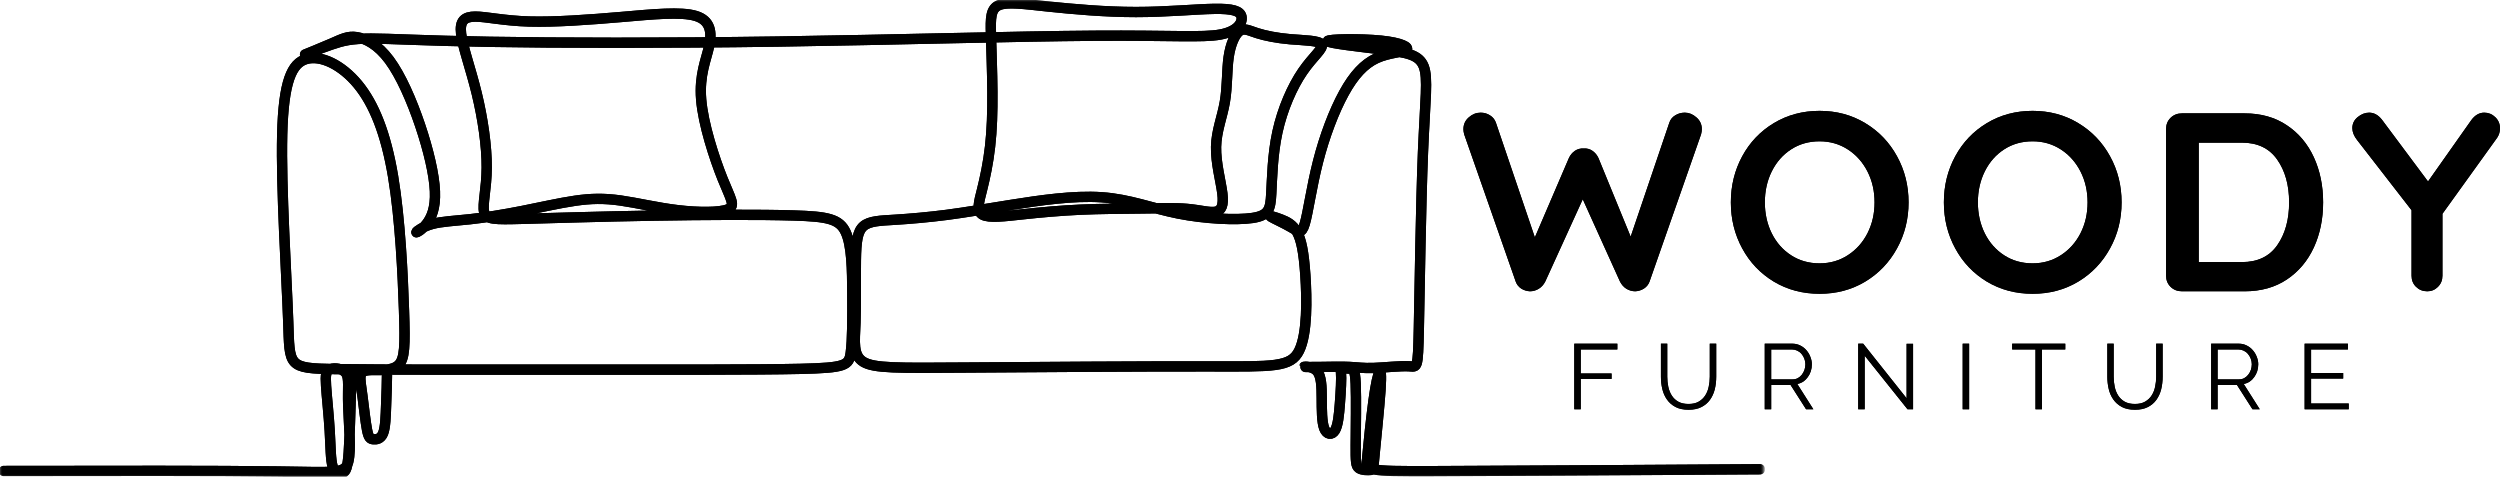 <svg width="451" height="86" viewBox="0 0 451 86" fill="none" xmlns="http://www.w3.org/2000/svg">
<path d="M303.941 20.322C304.692 20.322 305.388 20.608 306.031 21.176C306.682 21.735 307.01 22.444 307.01 23.302C307.01 23.571 306.964 23.877 306.877 24.22L297.572 50.81C297.381 51.325 297.049 51.74 296.577 52.05C296.1 52.352 295.581 52.517 295.017 52.549C294.453 52.549 293.914 52.4 293.408 52.098C292.911 51.788 292.517 51.341 292.231 50.761L285.53 35.944L278.779 50.761C278.489 51.341 278.091 51.788 277.585 52.098C277.087 52.4 276.556 52.549 275.992 52.549C275.416 52.517 274.889 52.352 274.417 52.05C273.952 51.74 273.625 51.325 273.438 50.81L264.133 24.22C264.041 23.877 264 23.571 264 23.302C264 22.444 264.319 21.735 264.962 21.176C265.601 20.608 266.314 20.322 267.102 20.322C267.732 20.322 268.296 20.483 268.794 20.805C269.299 21.119 269.656 21.554 269.855 22.11L276.888 42.821L283.025 28.52C283.278 27.972 283.639 27.537 284.103 27.215C284.576 26.893 285.115 26.748 285.712 26.78C286.309 26.748 286.832 26.893 287.288 27.215C287.752 27.537 288.109 27.972 288.366 28.52L294.171 42.693L301.154 22.11C301.341 21.554 301.694 21.119 302.216 20.805C302.734 20.483 303.311 20.322 303.941 20.322Z" fill="black"/>
<path d="M344.307 36.508C344.307 39.528 343.61 42.298 342.217 44.818C340.832 47.343 338.92 49.34 336.478 50.81C334.044 52.271 331.303 53 328.251 53C325.199 53 322.449 52.271 320.007 50.81C317.573 49.34 315.67 47.343 314.301 44.818C312.929 42.298 312.244 39.528 312.244 36.508C312.244 33.48 312.929 30.706 314.301 28.182C315.67 25.661 317.573 23.668 320.007 22.206C322.449 20.737 325.199 20 328.251 20C331.303 20 334.044 20.737 336.478 22.206C338.92 23.668 340.832 25.661 342.217 28.182C343.61 30.706 344.307 33.48 344.307 36.508ZM338.17 36.508C338.17 34.459 337.742 32.602 336.892 30.936C336.038 29.261 334.856 27.936 333.343 26.957C331.838 25.983 330.142 25.492 328.251 25.492C326.327 25.492 324.618 25.975 323.125 26.941C321.632 27.908 320.463 29.236 319.625 30.919C318.796 32.594 318.381 34.459 318.381 36.508C318.381 38.549 318.796 40.414 319.625 42.097C320.463 43.772 321.632 45.092 323.125 46.059C324.618 47.025 326.327 47.508 328.251 47.508C330.142 47.508 331.838 47.021 333.343 46.042C334.856 45.068 336.038 43.747 336.892 42.081C337.742 40.406 338.17 38.549 338.17 36.508Z" fill="black"/>
<path d="M382.736 36.508C382.736 39.528 382.04 42.298 380.646 44.818C379.261 47.343 377.35 49.34 374.907 50.81C372.473 52.271 369.732 53 366.68 53C363.628 53 360.879 52.271 358.437 50.81C356.003 49.34 354.099 47.343 352.731 44.818C351.358 42.298 350.674 39.528 350.674 36.508C350.674 33.48 351.358 30.706 352.731 28.182C354.099 25.661 356.003 23.668 358.437 22.206C360.879 20.737 363.628 20 366.68 20C369.732 20 372.473 20.737 374.907 22.206C377.35 23.668 379.261 25.661 380.646 28.182C382.04 30.706 382.736 33.48 382.736 36.508ZM376.599 36.508C376.599 34.459 376.172 32.602 375.322 30.936C374.468 29.261 373.286 27.936 371.773 26.957C370.267 25.983 368.571 25.492 366.68 25.492C364.756 25.492 363.048 25.975 361.555 26.941C360.062 27.908 358.893 29.236 358.055 30.919C357.226 32.594 356.811 34.459 356.811 36.508C356.811 38.549 357.226 40.414 358.055 42.097C358.893 43.772 360.062 45.092 361.555 46.059C363.048 47.025 364.756 47.508 366.68 47.508C368.571 47.508 370.267 47.021 371.773 46.042C373.286 45.068 374.468 43.747 375.322 42.081C376.172 40.406 376.599 38.549 376.599 36.508Z" fill="black"/>
<path d="M404.928 20.451C407.88 20.451 410.418 21.168 412.541 22.593C414.672 24.01 416.298 25.939 417.418 28.375C418.533 30.803 419.093 33.512 419.093 36.508C419.093 39.504 418.533 42.217 417.418 44.641C416.298 47.069 414.672 48.998 412.541 50.423C410.418 51.84 407.88 52.549 404.928 52.549H393.632C392.811 52.549 392.127 52.283 391.575 51.744C391.032 51.208 390.763 50.544 390.763 49.747V23.253C390.763 22.46 391.032 21.796 391.575 21.256C392.127 20.721 392.811 20.451 393.632 20.451H404.928ZM404.447 47.282C407.275 47.282 409.398 46.268 410.816 44.239C412.243 42.201 412.956 39.624 412.956 36.508C412.956 33.383 412.234 30.807 410.799 28.777C409.373 26.748 407.254 25.733 404.447 25.733H396.651V47.282H404.447Z" fill="black"/>
<path d="M451 23.157C451 23.769 450.826 24.332 450.486 24.848L440.617 38.569V49.747C440.617 50.544 440.343 51.208 439.804 51.744C439.273 52.283 438.63 52.549 437.88 52.549C437.084 52.549 436.408 52.283 435.856 51.744C435.313 51.208 435.043 50.544 435.043 49.747V37.925L425.224 25.266C424.648 24.538 424.362 23.817 424.362 23.108C424.362 22.315 424.681 21.655 425.324 21.127C425.975 20.592 426.667 20.322 427.397 20.322C428.268 20.322 429.039 20.749 429.703 21.594L438.013 32.739L445.808 21.691C446.472 20.781 447.256 20.322 448.164 20.322C448.927 20.322 449.59 20.596 450.154 21.143C450.718 21.691 451 22.363 451 23.157Z" fill="black"/>
<path d="M303.941 20.322C304.692 20.322 305.388 20.608 306.031 21.176C306.682 21.735 307.01 22.444 307.01 23.302C307.01 23.571 306.964 23.877 306.877 24.22L297.572 50.81C297.381 51.325 297.049 51.74 296.577 52.05C296.1 52.352 295.581 52.517 295.017 52.549C294.453 52.549 293.914 52.4 293.408 52.098C292.911 51.788 292.517 51.341 292.231 50.761L285.53 35.944L278.779 50.761C278.489 51.341 278.091 51.788 277.585 52.098C277.087 52.4 276.556 52.549 275.992 52.549C275.416 52.517 274.889 52.352 274.417 52.05C273.952 51.74 273.625 51.325 273.438 50.81L264.133 24.22C264.041 23.877 264 23.571 264 23.302C264 22.444 264.319 21.735 264.962 21.176C265.601 20.608 266.314 20.322 267.102 20.322C267.732 20.322 268.296 20.483 268.794 20.805C269.299 21.119 269.656 21.554 269.855 22.11L276.888 42.821L283.025 28.52C283.278 27.972 283.639 27.537 284.103 27.215C284.576 26.893 285.115 26.748 285.712 26.78C286.309 26.748 286.832 26.893 287.288 27.215C287.752 27.537 288.109 27.972 288.366 28.52L294.171 42.693L301.154 22.11C301.341 21.554 301.694 21.119 302.216 20.805C302.734 20.483 303.311 20.322 303.941 20.322Z" fill="black"/>
<path d="M344.307 36.508C344.307 39.528 343.61 42.298 342.217 44.818C340.832 47.343 338.92 49.34 336.478 50.81C334.044 52.271 331.303 53 328.251 53C325.199 53 322.449 52.271 320.007 50.81C317.573 49.34 315.67 47.343 314.301 44.818C312.929 42.298 312.244 39.528 312.244 36.508C312.244 33.48 312.929 30.706 314.301 28.182C315.67 25.661 317.573 23.668 320.007 22.206C322.449 20.737 325.199 20 328.251 20C331.303 20 334.044 20.737 336.478 22.206C338.92 23.668 340.832 25.661 342.217 28.182C343.61 30.706 344.307 33.48 344.307 36.508ZM338.17 36.508C338.17 34.459 337.742 32.602 336.892 30.936C336.038 29.261 334.856 27.936 333.343 26.957C331.838 25.983 330.142 25.492 328.251 25.492C326.327 25.492 324.618 25.975 323.125 26.941C321.632 27.908 320.463 29.236 319.625 30.919C318.796 32.594 318.381 34.459 318.381 36.508C318.381 38.549 318.796 40.414 319.625 42.097C320.463 43.772 321.632 45.092 323.125 46.059C324.618 47.025 326.327 47.508 328.251 47.508C330.142 47.508 331.838 47.021 333.343 46.042C334.856 45.068 336.038 43.747 336.892 42.081C337.742 40.406 338.17 38.549 338.17 36.508Z" fill="black"/>
<path d="M382.736 36.508C382.736 39.528 382.04 42.298 380.646 44.818C379.261 47.343 377.35 49.34 374.907 50.81C372.473 52.271 369.732 53 366.68 53C363.628 53 360.879 52.271 358.437 50.81C356.003 49.34 354.099 47.343 352.731 44.818C351.358 42.298 350.674 39.528 350.674 36.508C350.674 33.48 351.358 30.706 352.731 28.182C354.099 25.661 356.003 23.668 358.437 22.206C360.879 20.737 363.628 20 366.68 20C369.732 20 372.473 20.737 374.907 22.206C377.35 23.668 379.261 25.661 380.646 28.182C382.04 30.706 382.736 33.48 382.736 36.508ZM376.599 36.508C376.599 34.459 376.172 32.602 375.322 30.936C374.468 29.261 373.286 27.936 371.773 26.957C370.267 25.983 368.571 25.492 366.68 25.492C364.756 25.492 363.048 25.975 361.555 26.941C360.062 27.908 358.893 29.236 358.055 30.919C357.226 32.594 356.811 34.459 356.811 36.508C356.811 38.549 357.226 40.414 358.055 42.097C358.893 43.772 360.062 45.092 361.555 46.059C363.048 47.025 364.756 47.508 366.68 47.508C368.571 47.508 370.267 47.021 371.773 46.042C373.286 45.068 374.468 43.747 375.322 42.081C376.172 40.406 376.599 38.549 376.599 36.508Z" fill="black"/>
<path d="M404.928 20.451C407.88 20.451 410.418 21.168 412.541 22.593C414.672 24.01 416.298 25.939 417.418 28.375C418.533 30.803 419.093 33.512 419.093 36.508C419.093 39.504 418.533 42.217 417.418 44.641C416.298 47.069 414.672 48.998 412.541 50.423C410.418 51.84 407.88 52.549 404.928 52.549H393.632C392.811 52.549 392.127 52.283 391.575 51.744C391.032 51.208 390.763 50.544 390.763 49.747V23.253C390.763 22.46 391.032 21.796 391.575 21.256C392.127 20.721 392.811 20.451 393.632 20.451H404.928ZM404.447 47.282C407.275 47.282 409.398 46.268 410.816 44.239C412.243 42.201 412.956 39.624 412.956 36.508C412.956 33.383 412.234 30.807 410.799 28.777C409.373 26.748 407.254 25.733 404.447 25.733H396.651V47.282H404.447Z" fill="black"/>
<path d="M451 23.157C451 23.769 450.826 24.332 450.486 24.848L440.617 38.569V49.747C440.617 50.544 440.343 51.208 439.804 51.744C439.273 52.283 438.63 52.549 437.88 52.549C437.084 52.549 436.408 52.283 435.856 51.744C435.313 51.208 435.043 50.544 435.043 49.747V37.925L425.224 25.266C424.648 24.538 424.362 23.817 424.362 23.108C424.362 22.315 424.681 21.655 425.324 21.127C425.975 20.592 426.667 20.322 427.397 20.322C428.268 20.322 429.039 20.749 429.703 21.594L438.013 32.739L445.808 21.691C446.472 20.781 447.256 20.322 448.164 20.322C448.927 20.322 449.59 20.596 450.154 21.143C450.718 21.691 451 22.363 451 23.157Z" fill="black"/>
<path d="M284 73.833V62H291.771V63.042H285.167V67.375H290.729V68.354H285.167V73.833H284Z" fill="black"/>
<path d="M304.609 72.875C305.343 72.875 305.953 72.74 306.442 72.458C306.942 72.167 307.338 71.792 307.63 71.333C307.932 70.865 308.14 70.333 308.255 69.75C308.38 69.167 308.442 68.573 308.442 67.958V62H309.609V67.958C309.609 68.766 309.515 69.531 309.338 70.25C309.156 70.958 308.864 71.594 308.463 72.146C308.073 72.688 307.557 73.12 306.922 73.438C306.297 73.76 305.526 73.917 304.609 73.917C303.677 73.917 302.89 73.75 302.255 73.417C301.614 73.073 301.099 72.62 300.713 72.062C300.323 71.51 300.047 70.875 299.88 70.167C299.713 69.458 299.63 68.724 299.63 67.958V62H300.776V67.958C300.776 68.583 300.838 69.198 300.963 69.792C301.088 70.375 301.297 70.896 301.588 71.354C301.88 71.812 302.265 72.182 302.755 72.458C303.255 72.74 303.869 72.875 304.609 72.875Z" fill="black"/>
<path d="M318.358 73.833V62H323.358C323.869 62 324.343 62.115 324.775 62.333C325.202 62.542 325.572 62.828 325.879 63.188C326.181 63.536 326.421 63.932 326.587 64.375C326.765 64.823 326.858 65.266 326.858 65.708C326.858 66.156 326.796 66.573 326.671 66.958C326.546 67.349 326.363 67.703 326.129 68.021C325.905 68.344 325.634 68.615 325.317 68.833C324.994 69.042 324.634 69.188 324.233 69.271L327.129 73.833H325.817L323.025 69.458H319.525V73.833H318.358ZM319.525 68.438H323.4C323.744 68.438 324.056 68.365 324.337 68.208C324.613 68.057 324.848 67.854 325.046 67.604C325.254 67.344 325.41 67.052 325.525 66.729C325.634 66.412 325.692 66.073 325.692 65.708C325.692 65.365 325.629 65.031 325.504 64.708C325.379 64.375 325.202 64.083 324.983 63.833C324.775 63.583 324.515 63.391 324.212 63.25C323.921 63.115 323.613 63.042 323.296 63.042H319.525V68.438Z" fill="black"/>
<path d="M336.388 64.167V73.833H335.221V62H336.117L343.95 71.854V62.021H345.117V73.833H344.117L336.388 64.167Z" fill="black"/>
<path d="M354.066 73.833V62H355.232V73.833H354.066Z" fill="black"/>
<path d="M372.578 63.042H368.37V73.833H367.203V63.042H362.995V62H372.578V63.042Z" fill="black"/>
<path d="M385.141 72.875C385.876 72.875 386.485 72.74 386.975 72.458C387.475 72.167 387.87 71.792 388.162 71.333C388.464 70.865 388.673 70.333 388.787 69.75C388.912 69.167 388.975 68.573 388.975 67.958V62H390.141V67.958C390.141 68.766 390.048 69.531 389.87 70.25C389.688 70.958 389.396 71.594 388.995 72.146C388.605 72.688 388.089 73.12 387.454 73.438C386.829 73.76 386.058 73.917 385.141 73.917C384.209 73.917 383.423 73.75 382.787 73.417C382.146 73.073 381.631 72.62 381.245 72.062C380.855 71.51 380.579 70.875 380.412 70.167C380.245 69.458 380.162 68.724 380.162 67.958V62H381.308V67.958C381.308 68.583 381.37 69.198 381.495 69.792C381.62 70.375 381.829 70.896 382.12 71.354C382.412 71.812 382.798 72.182 383.287 72.458C383.787 72.74 384.402 72.875 385.141 72.875Z" fill="black"/>
<path d="M398.891 73.833V62H403.891C404.401 62 404.875 62.115 405.307 62.333C405.734 62.542 406.104 62.828 406.411 63.188C406.713 63.536 406.953 63.932 407.12 64.375C407.297 64.823 407.391 65.266 407.391 65.708C407.391 66.156 407.328 66.573 407.203 66.958C407.078 67.349 406.896 67.703 406.661 68.021C406.437 68.344 406.167 68.615 405.849 68.833C405.526 69.042 405.167 69.188 404.766 69.271L407.661 73.833H406.349L403.557 69.458H400.057V73.833H398.891ZM400.057 68.438H403.932C404.276 68.438 404.588 68.365 404.87 68.208C405.146 68.057 405.38 67.854 405.578 67.604C405.786 67.344 405.943 67.052 406.057 66.729C406.167 66.412 406.224 66.073 406.224 65.708C406.224 65.365 406.161 65.031 406.036 64.708C405.911 64.375 405.734 64.083 405.516 63.833C405.307 63.583 405.047 63.391 404.745 63.25C404.453 63.115 404.146 63.042 403.828 63.042H400.057V68.438Z" fill="black"/>
<path d="M423.712 72.792V73.833H415.753V62H423.566V63.042H416.92V67.292H422.712V68.292H416.92V72.792H423.712Z" fill="black"/>
<path d="M284 73.833V62H291.771V63.042H285.167V67.375H290.729V68.354H285.167V73.833H284Z" fill="black"/>
<path d="M304.609 72.875C305.343 72.875 305.953 72.74 306.442 72.458C306.942 72.167 307.338 71.792 307.63 71.333C307.932 70.865 308.14 70.333 308.255 69.75C308.38 69.167 308.442 68.573 308.442 67.958V62H309.609V67.958C309.609 68.766 309.515 69.531 309.338 70.25C309.156 70.958 308.864 71.594 308.463 72.146C308.073 72.688 307.557 73.12 306.922 73.438C306.297 73.76 305.526 73.917 304.609 73.917C303.677 73.917 302.89 73.75 302.255 73.417C301.614 73.073 301.099 72.62 300.713 72.062C300.323 71.51 300.047 70.875 299.88 70.167C299.713 69.458 299.63 68.724 299.63 67.958V62H300.776V67.958C300.776 68.583 300.838 69.198 300.963 69.792C301.088 70.375 301.297 70.896 301.588 71.354C301.88 71.812 302.265 72.182 302.755 72.458C303.255 72.74 303.869 72.875 304.609 72.875Z" fill="black"/>
<path d="M318.358 73.833V62H323.358C323.869 62 324.343 62.115 324.775 62.333C325.202 62.542 325.572 62.828 325.879 63.188C326.181 63.536 326.421 63.932 326.587 64.375C326.765 64.823 326.858 65.266 326.858 65.708C326.858 66.156 326.796 66.573 326.671 66.958C326.546 67.349 326.363 67.703 326.129 68.021C325.905 68.344 325.634 68.615 325.317 68.833C324.994 69.042 324.634 69.188 324.233 69.271L327.129 73.833H325.817L323.025 69.458H319.525V73.833H318.358ZM319.525 68.438H323.4C323.744 68.438 324.056 68.365 324.337 68.208C324.613 68.057 324.848 67.854 325.046 67.604C325.254 67.344 325.41 67.052 325.525 66.729C325.634 66.412 325.692 66.073 325.692 65.708C325.692 65.365 325.629 65.031 325.504 64.708C325.379 64.375 325.202 64.083 324.983 63.833C324.775 63.583 324.515 63.391 324.212 63.25C323.921 63.115 323.613 63.042 323.296 63.042H319.525V68.438Z" fill="black"/>
<path d="M336.388 64.167V73.833H335.221V62H336.117L343.95 71.854V62.021H345.117V73.833H344.117L336.388 64.167Z" fill="black"/>
<path d="M354.066 73.833V62H355.232V73.833H354.066Z" fill="black"/>
<path d="M372.578 63.042H368.37V73.833H367.203V63.042H362.995V62H372.578V63.042Z" fill="black"/>
<path d="M385.141 72.875C385.876 72.875 386.485 72.74 386.975 72.458C387.475 72.167 387.87 71.792 388.162 71.333C388.464 70.865 388.673 70.333 388.787 69.75C388.912 69.167 388.975 68.573 388.975 67.958V62H390.141V67.958C390.141 68.766 390.048 69.531 389.87 70.25C389.688 70.958 389.396 71.594 388.995 72.146C388.605 72.688 388.089 73.12 387.454 73.438C386.829 73.76 386.058 73.917 385.141 73.917C384.209 73.917 383.423 73.75 382.787 73.417C382.146 73.073 381.631 72.62 381.245 72.062C380.855 71.51 380.579 70.875 380.412 70.167C380.245 69.458 380.162 68.724 380.162 67.958V62H381.308V67.958C381.308 68.583 381.37 69.198 381.495 69.792C381.62 70.375 381.829 70.896 382.12 71.354C382.412 71.812 382.798 72.182 383.287 72.458C383.787 72.74 384.402 72.875 385.141 72.875Z" fill="black"/>
<path d="M398.891 73.833V62H403.891C404.401 62 404.875 62.115 405.307 62.333C405.734 62.542 406.104 62.828 406.411 63.188C406.713 63.536 406.953 63.932 407.12 64.375C407.297 64.823 407.391 65.266 407.391 65.708C407.391 66.156 407.328 66.573 407.203 66.958C407.078 67.349 406.896 67.703 406.661 68.021C406.437 68.344 406.167 68.615 405.849 68.833C405.526 69.042 405.167 69.188 404.766 69.271L407.661 73.833H406.349L403.557 69.458H400.057V73.833H398.891ZM400.057 68.438H403.932C404.276 68.438 404.588 68.365 404.87 68.208C405.146 68.057 405.38 67.854 405.578 67.604C405.786 67.344 405.943 67.052 406.057 66.729C406.167 66.412 406.224 66.073 406.224 65.708C406.224 65.365 406.161 65.031 406.036 64.708C405.911 64.375 405.734 64.083 405.516 63.833C405.307 63.583 405.047 63.391 404.745 63.25C404.453 63.115 404.146 63.042 403.828 63.042H400.057V68.438Z" fill="black"/>
<path d="M423.712 72.792V73.833H415.753V62H423.566V63.042H416.92V67.292H422.712V68.292H416.92V72.792H423.712Z" fill="black"/>
<mask id="mask0_128_272" style="mask-type:luminance" maskUnits="userSpaceOnUse" x="0" y="0" width="318" height="86">
<path d="M0 0H318V86H0V0Z" fill="white"/>
</mask>
<g mask="url(#mask0_128_272)">
<path d="M0.669 84.967C20.095 84.934 39.521 84.901 50.06 85.052C60.599 85.198 62.251 85.528 62.826 83.308C63.401 81.087 62.905 76.311 62.81 73.105C62.711 69.899 63.025 68.258 62.439 67.362C61.859 66.466 60.38 66.306 59.585 66.584C58.796 66.867 58.691 67.588 58.822 69.597C58.952 71.601 59.313 74.892 59.48 77.735C59.653 80.573 59.627 82.968 60.029 84.222C60.427 85.477 61.258 85.594 61.828 85.321C62.403 85.043 62.711 84.378 62.905 81.629C63.103 78.88 63.182 74.052 63.297 71.205C63.412 68.357 63.569 67.494 64.619 67.074C65.675 66.655 67.625 66.683 68.655 66.688C69.685 66.692 69.8 66.683 69.81 67.73C69.821 68.776 69.732 70.889 69.659 72.973C69.585 75.057 69.538 77.108 69.11 78.168C68.681 79.229 67.876 79.3 67.332 79.243C66.784 79.187 66.501 78.998 66.214 77.551C65.931 76.103 65.644 73.397 65.393 71.497C65.142 69.592 64.922 68.489 65.053 67.786C65.184 67.088 65.659 66.791 67.04 66.758C68.42 66.725 70.704 66.961 71.87 65.863C73.041 64.769 73.093 62.341 72.884 56.041C72.675 49.742 72.21 39.572 70.913 31.826C69.612 24.084 67.484 18.765 64.556 15.215C61.624 11.669 57.886 9.897 55.267 10.646C52.643 11.391 51.142 14.659 50.907 24.268C50.672 33.881 51.712 49.837 51.994 57.979C52.282 66.122 51.817 66.447 60.505 66.589C69.199 66.725 87.051 66.683 103.811 66.683C120.571 66.683 136.244 66.725 144.388 66.542C152.538 66.353 153.16 65.933 153.469 63.647C153.782 61.36 153.783 57.211 153.756 52.939C153.73 48.672 153.678 44.287 152.559 41.883C151.446 39.478 149.266 39.058 143.223 38.874C137.174 38.686 127.268 38.733 117.847 38.898C108.427 39.058 99.504 39.341 94.312 39.478C89.127 39.62 87.673 39.62 87.334 38.243C86.999 36.866 87.778 34.112 87.804 30.241C87.83 26.371 87.103 21.378 86.011 16.898C84.924 12.419 83.47 8.454 83.183 6.096C82.9 3.739 83.779 2.994 85.749 2.994C87.726 2.994 90.784 3.739 95.457 3.88C100.126 4.017 106.404 3.55 112.087 3.065C117.769 2.574 122.856 2.061 125.527 2.876C128.198 3.692 128.46 5.837 127.937 8.289C127.419 10.736 126.123 13.489 126.489 17.945C126.85 22.401 128.873 28.563 130.352 32.245C131.831 35.932 132.767 37.144 131.314 37.752C129.861 38.361 126.018 38.361 122.286 37.917C118.548 37.474 114.915 36.588 111.93 36.168C108.95 35.748 106.613 35.796 103.733 36.215C100.852 36.635 97.428 37.427 94.109 38.078C90.784 38.733 87.569 39.247 84.793 39.549C82.017 39.85 79.68 39.945 77.971 40.412C76.256 40.878 75.163 41.718 75.116 41.883C75.064 42.043 76.047 41.534 76.93 40.412C77.814 39.294 78.593 37.564 78.462 34.508C78.331 31.453 77.296 27.068 75.791 22.613C74.285 18.157 72.314 13.631 70.234 10.83C68.158 8.03 65.984 6.959 64.374 6.7C62.763 6.445 61.728 7.006 59.805 7.846C57.886 8.685 55.084 9.802 55.032 9.826C54.979 9.85 57.677 8.779 59.778 8.053C61.88 7.332 63.386 6.959 66.94 6.959C70.495 6.959 76.099 7.332 88.374 7.544C100.643 7.751 119.583 7.799 140.29 7.497C160.997 7.19 183.465 6.54 197.449 6.445C211.433 6.351 216.933 6.818 220.127 6.233C223.316 5.653 224.199 4.017 223.964 2.994C223.729 1.966 222.38 1.547 219.071 1.598C215.757 1.646 210.482 2.169 204.93 2.169C199.378 2.169 193.549 1.646 189.127 1.179C184.709 0.707 181.698 0.288 180.193 0.938C178.687 1.594 178.687 3.319 178.766 6.167C178.844 9.01 179.001 12.976 179.027 16.592C179.053 20.208 178.949 23.476 178.609 26.437C178.274 29.402 177.704 32.062 177.161 34.23C176.612 36.399 176.094 38.078 177.26 38.733C178.431 39.384 181.285 39.011 184.5 38.662C187.721 38.313 191.296 37.988 194.93 37.823C198.563 37.658 202.248 37.658 205.568 37.611C208.893 37.564 211.846 37.474 214.183 37.682C216.52 37.894 218.229 38.408 219.296 38.196C220.357 37.988 220.775 37.055 220.514 34.905C220.252 32.759 219.317 29.402 219.379 26.488C219.442 23.575 220.498 21.113 220.963 18.384C221.434 15.654 221.308 12.66 221.648 10.297C221.988 7.935 222.788 6.2 223.619 5.592C224.45 4.988 225.313 5.507 226.777 5.974C228.246 6.445 230.321 6.865 232.757 7.077C235.198 7.285 238 7.285 238.419 8.011C238.832 8.732 236.861 10.18 234.994 12.909C233.123 15.639 231.361 19.647 230.452 23.801C229.542 27.955 229.49 32.245 229.333 34.975C229.181 37.705 228.92 38.874 225.961 39.318C223.002 39.761 217.351 39.478 212.547 38.521C207.748 37.564 203.806 35.932 198.72 35.584C193.633 35.235 187.407 36.168 182.556 36.937C177.704 37.705 174.228 38.313 170.83 38.757C167.427 39.2 164.107 39.478 161.462 39.643C158.817 39.803 156.841 39.85 155.753 40.808C154.666 41.765 154.457 43.632 154.405 46.876C154.352 50.12 154.457 54.736 154.326 58.234C154.195 61.737 153.835 64.113 155.753 65.283C157.672 66.447 161.875 66.4 174.071 66.306C186.267 66.216 206.451 66.075 218.099 66.098C229.751 66.122 232.867 66.306 234.367 63.251C235.873 60.195 235.768 53.896 235.486 49.653C235.198 45.405 234.733 43.212 233.98 41.859C233.227 40.506 232.187 39.992 231.1 39.572C230.012 39.153 228.868 38.827 229.281 39.105C229.699 39.384 231.67 40.27 232.94 41.02C234.216 41.765 234.785 42.373 235.381 40.364C235.977 38.361 236.599 33.74 237.77 29.166C238.936 24.593 240.646 20.072 242.439 16.804C244.227 13.537 246.098 11.533 248.325 10.505C250.557 9.477 253.155 9.43 253.725 8.987C254.295 8.544 252.842 7.704 249.141 7.332C245.434 6.955 239.485 7.044 239.506 7.417C239.532 7.794 245.539 8.449 249.658 8.963C253.777 9.477 256.004 9.85 256.836 11.976C257.667 14.098 257.097 17.969 256.705 27.464C256.318 36.96 256.114 52.076 255.957 59.38C255.801 66.683 255.696 66.169 254.19 66.075C252.685 65.981 249.784 66.306 247.834 66.377C245.889 66.447 244.901 66.259 243.463 66.193C242.02 66.122 240.128 66.169 238.434 66.193C236.74 66.216 235.251 66.216 235.266 66.174C235.287 66.131 236.819 66.051 237.603 66.961C238.387 67.871 238.429 69.771 238.44 71.836C238.455 73.901 238.44 76.127 238.894 77.292C239.349 78.451 240.269 78.546 240.823 77.655C241.372 76.768 241.555 74.906 241.717 72.775C241.879 70.648 242.02 68.253 241.911 67.14C241.801 66.028 241.435 66.193 241.712 66.301C241.984 66.414 242.888 66.471 243.505 66.504C244.122 66.542 244.446 66.551 244.566 69.224C244.681 71.893 244.587 77.226 244.572 80.271C244.551 83.312 244.603 84.072 245.152 84.458C245.706 84.84 246.757 84.854 247.264 84.788C247.771 84.727 247.729 84.585 247.996 81.771C248.262 78.951 248.832 73.458 249.041 70.408C249.245 67.357 249.088 66.749 248.832 67.188C248.571 67.626 248.21 69.106 247.781 72.228C247.353 75.349 246.861 80.106 246.642 82.525C246.417 84.949 246.469 85.029 258.326 84.996C270.182 84.958 293.842 84.807 317.503 84.656" stroke="black" stroke-width="1.86" stroke-miterlimit="22.926" stroke-linecap="round" stroke-linejoin="round"/>
</g>
<mask id="mask1_128_272" style="mask-type:luminance" maskUnits="userSpaceOnUse" x="0" y="0" width="318" height="86">
<path d="M0 0H318V86H0V0Z" fill="white"/>
</mask>
<g mask="url(#mask1_128_272)">
<path d="M0.669 84.967C20.095 84.934 39.521 84.901 50.06 85.052C60.599 85.198 62.251 85.528 62.826 83.308C63.401 81.087 62.905 76.311 62.81 73.105C62.711 69.899 63.025 68.258 62.439 67.362C61.859 66.466 60.38 66.306 59.585 66.584C58.796 66.867 58.691 67.588 58.822 69.597C58.952 71.601 59.313 74.892 59.48 77.735C59.653 80.573 59.627 82.968 60.029 84.222C60.427 85.477 61.258 85.594 61.828 85.321C62.403 85.043 62.711 84.378 62.905 81.629C63.103 78.88 63.182 74.052 63.297 71.205C63.412 68.357 63.569 67.494 64.619 67.074C65.675 66.655 67.625 66.683 68.655 66.688C69.685 66.692 69.8 66.683 69.81 67.73C69.821 68.776 69.732 70.889 69.659 72.973C69.585 75.057 69.538 77.108 69.11 78.168C68.681 79.229 67.876 79.3 67.332 79.243C66.784 79.187 66.501 78.998 66.214 77.551C65.931 76.103 65.644 73.397 65.393 71.497C65.142 69.592 64.922 68.489 65.053 67.786C65.184 67.088 65.659 66.791 67.04 66.758C68.42 66.725 70.704 66.961 71.87 65.863C73.041 64.769 73.093 62.341 72.884 56.041C72.675 49.742 72.21 39.572 70.913 31.826C69.612 24.084 67.484 18.765 64.556 15.215C61.624 11.669 57.886 9.897 55.267 10.646C52.643 11.391 51.142 14.659 50.907 24.268C50.672 33.881 51.712 49.837 51.994 57.979C52.282 66.122 51.817 66.447 60.505 66.589C69.199 66.725 87.051 66.683 103.811 66.683C120.571 66.683 136.244 66.725 144.388 66.542C152.538 66.353 153.16 65.933 153.469 63.647C153.782 61.36 153.783 57.211 153.756 52.939C153.73 48.672 153.678 44.287 152.559 41.883C151.446 39.478 149.266 39.058 143.223 38.874C137.174 38.686 127.268 38.733 117.847 38.898C108.427 39.058 99.504 39.341 94.312 39.478C89.127 39.62 87.673 39.62 87.334 38.243C86.999 36.866 87.778 34.112 87.804 30.241C87.83 26.371 87.103 21.378 86.011 16.898C84.924 12.419 83.47 8.454 83.183 6.096C82.9 3.739 83.779 2.994 85.749 2.994C87.726 2.994 90.784 3.739 95.457 3.88C100.126 4.017 106.404 3.55 112.087 3.065C117.769 2.574 122.856 2.061 125.527 2.876C128.198 3.692 128.46 5.837 127.937 8.289C127.419 10.736 126.123 13.489 126.489 17.945C126.85 22.401 128.873 28.563 130.352 32.245C131.831 35.932 132.767 37.144 131.314 37.752C129.861 38.361 126.018 38.361 122.286 37.917C118.548 37.474 114.915 36.588 111.93 36.168C108.95 35.748 106.613 35.796 103.733 36.215C100.852 36.635 97.428 37.427 94.109 38.078C90.784 38.733 87.569 39.247 84.793 39.549C82.017 39.85 79.68 39.945 77.971 40.412C76.256 40.878 75.163 41.718 75.116 41.883C75.064 42.043 76.047 41.534 76.93 40.412C77.814 39.294 78.593 37.564 78.462 34.508C78.331 31.453 77.296 27.068 75.791 22.613C74.285 18.157 72.314 13.631 70.234 10.83C68.158 8.03 65.984 6.959 64.374 6.7C62.763 6.445 61.728 7.006 59.805 7.846C57.886 8.685 55.084 9.802 55.032 9.826C54.979 9.85 57.677 8.779 59.778 8.053C61.88 7.332 63.386 6.959 66.94 6.959C70.495 6.959 76.099 7.332 88.374 7.544C100.643 7.751 119.583 7.799 140.29 7.497C160.997 7.19 183.465 6.54 197.449 6.445C211.433 6.351 216.933 6.818 220.127 6.233C223.316 5.653 224.199 4.017 223.964 2.994C223.729 1.966 222.38 1.547 219.071 1.598C215.757 1.646 210.482 2.169 204.93 2.169C199.378 2.169 193.549 1.646 189.127 1.179C184.709 0.707 181.698 0.288 180.193 0.938C178.687 1.594 178.687 3.319 178.766 6.167C178.844 9.01 179.001 12.976 179.027 16.592C179.053 20.208 178.949 23.476 178.609 26.437C178.274 29.402 177.704 32.062 177.161 34.23C176.612 36.399 176.094 38.078 177.26 38.733C178.431 39.384 181.285 39.011 184.5 38.662C187.721 38.313 191.296 37.988 194.93 37.823C198.563 37.658 202.248 37.658 205.568 37.611C208.893 37.564 211.846 37.474 214.183 37.682C216.52 37.894 218.229 38.408 219.296 38.196C220.357 37.988 220.775 37.055 220.514 34.905C220.252 32.759 219.317 29.402 219.379 26.488C219.442 23.575 220.498 21.113 220.963 18.384C221.434 15.654 221.308 12.66 221.648 10.297C221.988 7.935 222.788 6.2 223.619 5.592C224.45 4.988 225.313 5.507 226.777 5.974C228.246 6.445 230.321 6.865 232.757 7.077C235.198 7.285 238 7.285 238.419 8.011C238.832 8.732 236.861 10.18 234.994 12.909C233.123 15.639 231.361 19.647 230.452 23.801C229.542 27.955 229.49 32.245 229.333 34.975C229.181 37.705 228.92 38.874 225.961 39.318C223.002 39.761 217.351 39.478 212.547 38.521C207.748 37.564 203.806 35.932 198.72 35.584C193.633 35.235 187.407 36.168 182.556 36.937C177.704 37.705 174.228 38.313 170.83 38.757C167.427 39.2 164.107 39.478 161.462 39.643C158.817 39.803 156.841 39.85 155.753 40.808C154.666 41.765 154.457 43.632 154.405 46.876C154.352 50.12 154.457 54.736 154.326 58.234C154.195 61.737 153.835 64.113 155.753 65.283C157.672 66.447 161.875 66.4 174.071 66.306C186.267 66.216 206.451 66.075 218.099 66.098C229.751 66.122 232.867 66.306 234.367 63.251C235.873 60.195 235.768 53.896 235.486 49.653C235.198 45.405 234.733 43.212 233.98 41.859C233.227 40.506 232.187 39.992 231.1 39.572C230.012 39.153 228.868 38.827 229.281 39.105C229.699 39.384 231.67 40.27 232.94 41.02C234.216 41.765 234.785 42.373 235.381 40.364C235.977 38.361 236.599 33.74 237.77 29.166C238.936 24.593 240.646 20.072 242.439 16.804C244.227 13.537 246.098 11.533 248.325 10.505C250.557 9.477 253.155 9.43 253.725 8.987C254.295 8.544 252.842 7.704 249.141 7.332C245.434 6.955 239.485 7.044 239.506 7.417C239.532 7.794 245.539 8.449 249.658 8.963C253.777 9.477 256.004 9.85 256.836 11.976C257.667 14.098 257.097 17.969 256.705 27.464C256.318 36.96 256.114 52.076 255.957 59.38C255.801 66.683 255.696 66.169 254.19 66.075C252.685 65.981 249.784 66.306 247.834 66.377C245.889 66.447 244.901 66.259 243.463 66.193C242.02 66.122 240.128 66.169 238.434 66.193C236.74 66.216 235.251 66.216 235.266 66.174C235.287 66.131 236.819 66.051 237.603 66.961C238.387 67.871 238.429 69.771 238.44 71.836C238.455 73.901 238.44 76.127 238.894 77.292C239.349 78.451 240.269 78.546 240.823 77.655C241.372 76.768 241.555 74.906 241.717 72.775C241.879 70.648 242.02 68.253 241.911 67.14C241.801 66.028 241.435 66.193 241.712 66.301C241.984 66.414 242.888 66.471 243.505 66.504C244.122 66.542 244.446 66.551 244.566 69.224C244.681 71.893 244.587 77.226 244.572 80.271C244.551 83.312 244.603 84.072 245.152 84.458C245.706 84.84 246.757 84.854 247.264 84.788C247.771 84.727 247.729 84.585 247.996 81.771C248.262 78.951 248.832 73.458 249.041 70.408C249.245 67.357 249.088 66.749 248.832 67.188C248.571 67.626 248.21 69.106 247.781 72.228C247.353 75.349 246.861 80.106 246.642 82.525C246.417 84.949 246.469 85.029 258.326 84.996C270.182 84.958 293.842 84.807 317.503 84.656" stroke="black" stroke-width="1.86" stroke-miterlimit="22.926" stroke-linecap="round" stroke-linejoin="round"/>
</g>
</svg>
